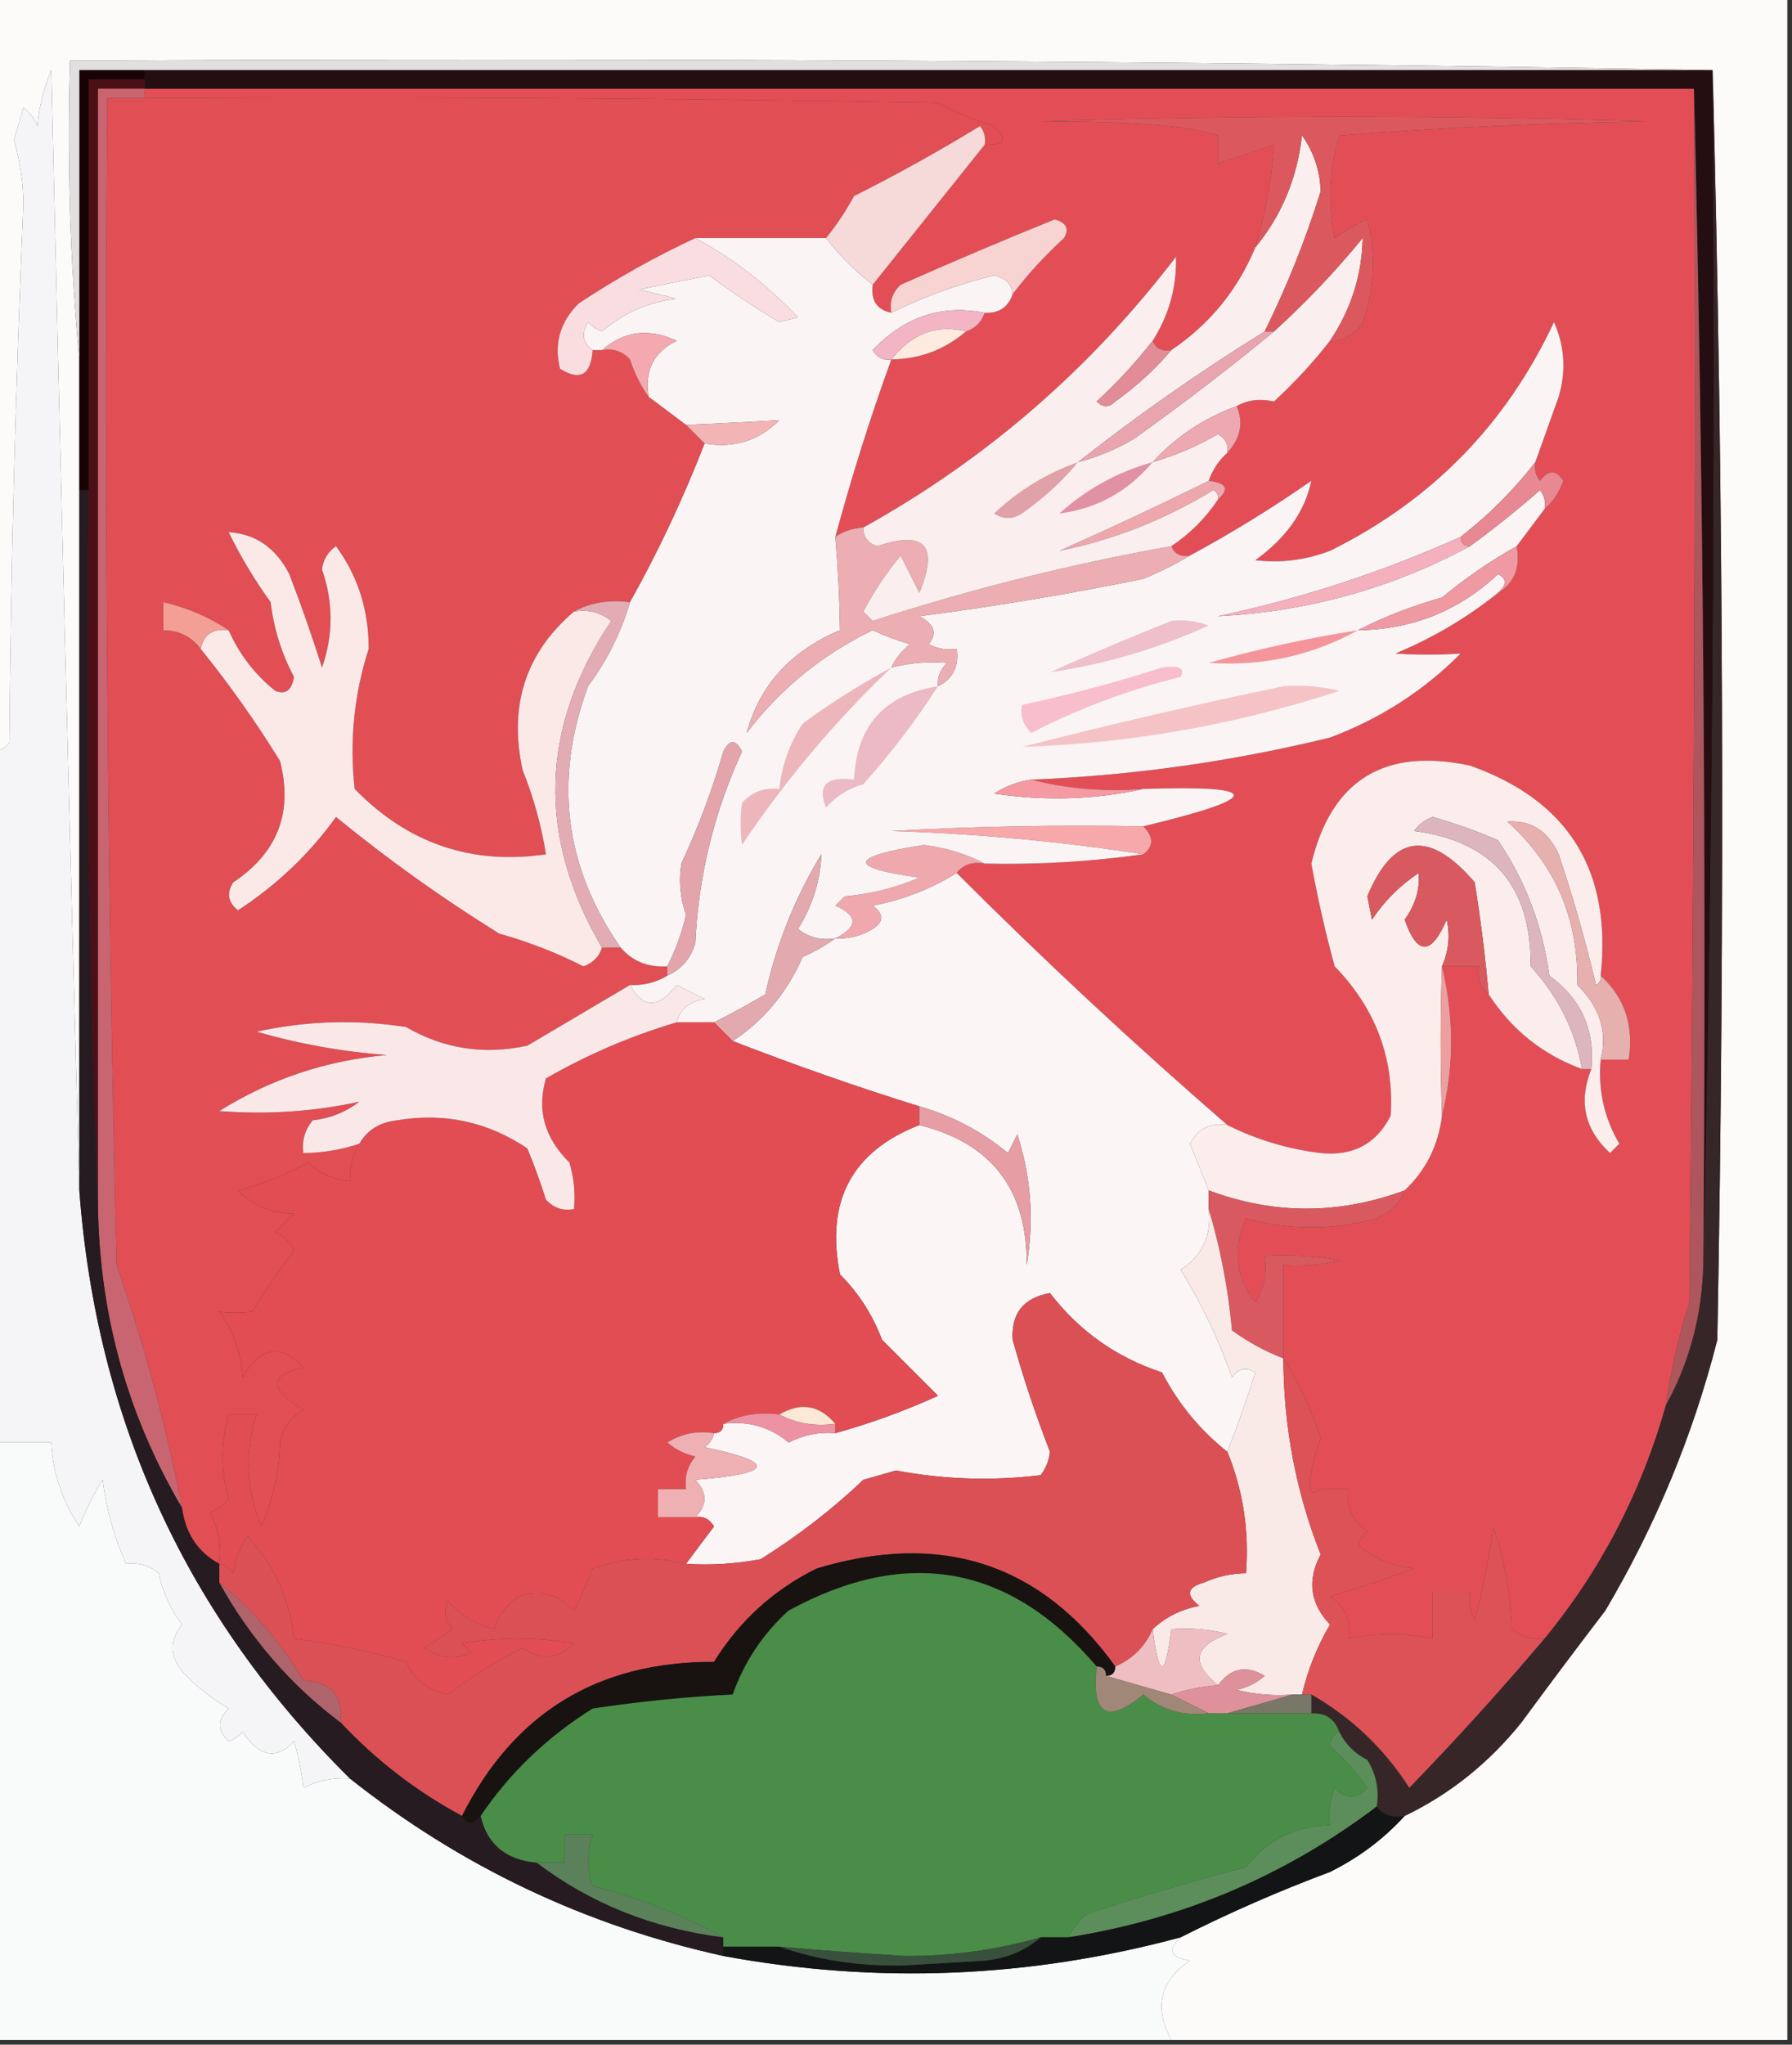 <?xml version="1.0" encoding="UTF-8"?>
<!DOCTYPE svg PUBLIC "-//W3C//DTD SVG 1.1//EN" "http://www.w3.org/Graphics/SVG/1.1/DTD/svg11.dtd">
<svg xmlns="http://www.w3.org/2000/svg" version="1.1" width="192px" height="219px" style="shape-rendering:geometricPrecision; text-rendering:geometricPrecision; image-rendering:optimizeQuality; fill-rule:evenodd; clip-rule:evenodd" xmlns:xlink="http://www.w3.org/1999/xlink">
<rect width="100%" height="100%" fill="#333333" stroke="none"/>
<g><path style="opacity:1" fill="#e14e54" d="M 15.5,10.5 C 43.835,10.333 72.169,10.5 100.5,11C 102.376,12.017 104.376,12.851 106.5,13.5C 107.981,14.944 107.648,15.611 105.5,15.5C 105.631,14.761 105.464,14.094 105,13.5C 100.609,16.187 96.109,18.687 91.5,21C 90.601,22.652 89.601,24.152 88.5,25.5C 83.833,25.5 79.167,25.5 74.5,25.5C 70.218,27.487 66.052,29.82 62,32.5C 60.003,34.485 59.336,36.819 60,39.5C 62.149,40.84 63.316,40.173 63.5,37.5C 63.833,37.5 64.167,37.5 64.5,37.5C 65.675,37.281 66.675,37.614 67.5,38.5C 67.994,40.026 68.661,41.359 69.5,42.5C 70.833,43.5 72.167,44.5 73.5,45.5C 74.167,46.167 74.833,46.833 75.5,47.5C 73.202,53.42 70.535,59.087 67.5,64.5C 65.265,64.205 63.265,64.539 61.5,65.5C 56.316,69.914 54.482,75.58 56,82.5C 57.153,85.356 57.986,88.356 58.5,91.5C 50.526,92.675 43.693,90.342 38,84.5C 37.429,79.401 37.929,74.401 39.5,69.5C 39.516,65.365 38.349,61.699 36,58.5C 35.13,59.108 34.63,59.941 34.5,61C 35.723,64.504 35.723,68.004 34.5,71.5C 33.43,68.124 32.264,64.79 31,61.5C 29.549,58.678 27.382,57.178 24.5,57C 25.783,59.627 27.283,62.127 29,64.5C 29.33,67.324 30.163,69.991 31.5,72.5C 31.267,73.932 30.6,74.432 29.5,74C 27.296,72.236 25.629,70.069 24.5,67.5C 22.396,66.088 20.063,65.088 17.5,64.5C 17.5,65.5 17.5,66.5 17.5,67.5C 19.199,67.527 20.533,68.194 21.5,69.5C 24.568,73.292 27.402,77.292 30,81.5C 31.417,87.002 29.75,91.335 25,94.5C 24.251,95.635 24.417,96.635 25.5,97.5C 29.671,94.778 33.171,91.444 36,87.5C 41.544,92.04 47.378,96.207 53.5,100C 56.618,100.873 59.618,102.039 62.5,103.5C 63.522,103.145 64.189,102.478 64.5,101.5C 65.167,101.5 65.833,101.5 66.5,101.5C 67.779,102.968 69.446,103.635 71.5,103.5C 71.5,103.833 71.5,104.167 71.5,104.5C 70.292,105.234 68.959,105.567 67.5,105.5C 63.861,107.655 60.194,109.822 56.5,112C 51.853,113.004 47.519,112.338 43.5,110C 38.136,109.171 32.802,109.337 27.5,110.5C 32.071,111.822 36.738,112.655 41.5,113C 35.006,113.559 29.006,115.559 23.5,119C 28.618,119.398 33.618,119.065 38.5,118C 37.051,119.117 35.384,119.784 33.5,120C 32.663,121.011 32.33,122.178 32.5,123.5C 34.565,123.483 36.565,123.15 38.5,122.5C 37.766,123.708 37.433,125.041 37.5,126.5C 35.8,126.374 34.3,125.707 33,124.5C 30.663,125.808 28.163,126.808 25.5,127.5C 27.059,129.131 29.059,129.964 31.5,130C 30.833,130.667 30.167,131.333 29.5,132C 30.428,132.388 31.095,133.055 31.5,134C 29.874,136.087 28.374,138.253 27,140.5C 25.736,140.64 24.57,140.64 23.5,140.5C 25.015,142.547 25.849,144.881 26,147.5C 27.959,144.211 30.125,143.877 32.5,146.5C 28.786,147.247 28.786,148.747 32.5,151C 31.151,151.772 30.318,152.939 30,154.5C 29.898,157.7 29.232,160.7 28,163.5C 26.362,159.571 26.195,155.571 27.5,151.5C 26.5,151.5 25.5,151.5 24.5,151.5C 23.643,154.549 23.643,157.549 24.5,160.5C 23.975,161.192 23.308,161.692 22.5,162C 23.406,163.699 23.739,165.533 23.5,167.5C 21.204,166.267 19.87,164.267 19.5,161.5C 17.809,152.73 15.476,144.064 12.5,135.5C 11.5,93.839 11.167,52.172 11.5,10.5C 12.833,10.5 14.167,10.5 15.5,10.5 Z"/></g>
<g><path style="opacity:1" fill="#e34e56" d="M 15.5,10.5 C 15.5,10.167 15.5,9.833 15.5,9.5C 70.833,9.5 126.167,9.5 181.5,9.5C 181.667,52.835 181.5,96.168 181,139.5C 179.85,143.112 179.017,146.778 178.5,150.5C 175.848,159.852 171.515,168.186 165.5,175.5C 164.178,175.67 163.011,175.337 162,174.5C 161.84,170.713 161.174,167.046 160,163.5C 159.548,166.877 158.882,170.211 158,173.5C 157.517,172.552 157.351,171.552 157.5,170.5C 156.167,170.5 154.833,170.5 153.5,170.5C 153.5,172.167 153.5,173.833 153.5,175.5C 150.654,174.905 147.654,174.905 144.5,175.5C 144.773,173.549 144.107,172.049 142.5,171C 145.884,169.979 148.884,168.979 151.5,168C 149.22,167.767 147.22,166.934 145.5,165.5C 145.709,164.914 146.043,164.414 146.5,164C 144.893,162.951 144.227,161.451 144.5,159.5C 143.5,159.5 142.5,159.5 141.5,159.5C 139.957,160.678 139.957,158.845 141.5,154C 140.457,150.868 139.124,148.035 137.5,145.5C 137.5,142.167 137.5,138.833 137.5,135.5C 139.527,135.662 141.527,135.495 143.5,135C 140.854,134.503 138.187,134.336 135.5,134.5C 135.785,136.288 135.452,137.955 134.5,139.5C 132.392,136.736 132.059,133.736 133.5,130.5C 138.147,131.779 142.814,131.779 147.5,130.5C 148.993,129.859 149.993,128.859 150.5,127.5C 152.778,125.348 154.112,122.681 154.5,119.5C 155.802,114.266 155.802,108.933 154.5,103.5C 155.833,103.5 157.167,103.5 158.5,103.5C 158.263,104.791 158.596,105.791 159.5,106.5C 161.963,110.3 165.296,112.967 169.5,114.5C 169.833,114.5 170.167,114.5 170.5,114.5C 169.103,117.972 169.769,120.972 172.5,123.5C 172.833,123.167 173.167,122.833 173.5,122.5C 171.87,119.724 171.203,116.724 171.5,113.5C 172.5,113.5 173.5,113.5 174.5,113.5C 175.075,109.845 174.075,106.845 171.5,104.5C 172.709,93.232 168.042,85.732 157.5,82C 148.319,80.041 142.652,83.541 140.5,92.5C 141.175,96.201 142.009,99.868 143,103.5C 147.395,108.028 149.395,113.361 149,119.5C 147.471,122.516 144.971,123.849 141.5,123.5C 137.984,123.073 134.651,122.073 131.5,120.5C 121.506,111.839 111.839,102.839 102.5,93.5C 103.209,92.596 104.209,92.263 105.5,92.5C 111.203,92.625 116.87,92.292 122.5,91.5C 123.625,90.652 123.625,89.652 122.5,88.5C 135.424,85.408 135.424,84.075 122.5,84.5C 118.298,84.817 114.298,84.483 110.5,83.5C 121.279,83.073 131.946,81.573 142.5,79C 147.846,76.997 152.513,73.997 156.5,70C 154.189,70.155 151.856,70.155 149.5,70C 153.524,68.326 157.191,66.159 160.5,63.5C 162.256,62.448 162.923,60.781 162.5,58.5C 163.5,57.167 164.5,55.833 165.5,54.5C 166.391,53.739 167.058,52.739 167.5,51.5C 166.726,50.289 165.893,50.289 165,51.5C 164.536,50.906 164.369,50.239 164.5,49.5C 165.32,47.188 166.153,44.854 167,42.5C 167.818,39.773 167.652,37.106 166.5,34.5C 161.369,45.465 153.369,53.631 142.5,59C 139.874,59.995 137.207,60.328 134.5,60C 137.817,57.61 139.817,54.777 140.5,51.5C 136.273,54.441 131.94,57.108 127.5,59.5C 126.508,59.672 125.842,59.338 125.5,58.5C 127.5,57.167 129.167,55.5 130.5,53.5C 131.757,52.377 131.424,51.711 129.5,51.5C 129.932,50.291 130.599,49.291 131.5,48.5C 132.928,46.926 133.261,45.259 132.5,43.5C 133.648,42.836 134.981,42.669 136.5,43C 138.734,40.937 140.734,38.771 142.5,36.5C 144.017,36.489 145.184,35.823 146,34.5C 147.285,30.828 147.452,27.161 146.5,23.5C 145.252,24.04 144.085,24.707 143,25.5C 142.24,21.774 142.407,18.108 143.5,14.5C 154.485,13.668 165.485,13.168 176.5,13C 154.833,12.333 133.167,12.333 111.5,13C 121.232,12.984 127.565,13.484 130.5,14.5C 130.5,15.5 130.5,16.5 130.5,17.5C 132.5,16.833 134.5,16.167 136.5,15.5C 136.249,19.249 135.583,22.916 134.5,26.5C 132.605,31.063 129.605,34.73 125.5,37.5C 124.508,37.672 123.842,37.338 123.5,36.5C 125.253,33.744 126.086,30.744 126,27.5C 116.783,39.56 105.616,49.226 92.5,56.5C 91.391,56.557 90.391,56.89 89.5,57.5C 91.257,51.005 93.257,44.672 95.5,38.5C 98.535,38.461 101.202,37.461 103.5,35.5C 104.5,35.167 105.167,34.5 105.5,33.5C 107.027,33.573 108.027,32.906 108.5,31.5C 110.099,29.396 111.932,27.396 114,25.5C 114.591,24.517 114.257,23.85 113,23.5C 107.493,25.727 101.993,28.061 96.5,30.5C 95.614,31.325 95.281,32.325 95.5,33.5C 93.952,33.179 93.285,32.179 93.5,30.5C 97.476,25.519 101.476,20.519 105.5,15.5C 107.648,15.611 107.981,14.944 106.5,13.5C 104.376,12.851 102.376,12.017 100.5,11C 72.169,10.5 43.835,10.333 15.5,10.5 Z"/></g>
<g><path style="opacity:1" fill="#250e11" d="M 15.5,7.5 C 71.5,7.5 127.5,7.5 183.5,7.5C 183.832,50.337 183.499,93.003 182.5,135.5C 182.832,93.33 182.499,51.33 181.5,9.5C 126.167,9.5 70.833,9.5 15.5,9.5C 15.5,9.167 15.5,8.833 15.5,8.5C 15.5,8.167 15.5,7.833 15.5,7.5 Z"/></g>
<g><path style="opacity:1" fill="#4b0f16" d="M 15.5,8.5 C 15.5,8.833 15.5,9.167 15.5,9.5C 13.833,9.5 12.167,9.5 10.5,9.5C 10.5,49.5 10.5,89.5 10.5,129.5C 9.502,104.005 9.169,78.339 9.5,52.5C 9.5,37.833 9.5,23.167 9.5,8.5C 11.5,8.5 13.5,8.5 15.5,8.5 Z"/></g>
<g><path style="opacity:1" fill="#c86570" d="M 15.5,9.5 C 15.5,9.833 15.5,10.167 15.5,10.5C 14.167,10.5 12.833,10.5 11.5,10.5C 11.167,52.172 11.5,93.839 12.5,135.5C 15.476,144.064 17.809,152.73 19.5,161.5C 13.716,151.709 10.716,141.042 10.5,129.5C 10.5,89.5 10.5,49.5 10.5,9.5C 12.167,9.5 13.833,9.5 15.5,9.5 Z"/></g>
<g><path style="opacity:1" fill="#ad565c" d="M 181.5,9.5 C 182.499,51.33 182.832,93.33 182.5,135.5C 182.353,140.922 181.02,145.922 178.5,150.5C 179.017,146.778 179.85,143.112 181,139.5C 181.5,96.168 181.667,52.835 181.5,9.5 Z"/></g>
<g><path style="opacity:1" fill="#faedec" d="M 171.5,104.5 C 171.565,104.938 171.399,105.272 171,105.5C 169.879,100.781 168.546,96.114 167,91.5C 165.866,89 164.032,87.833 161.5,88C 166.648,92.604 169.148,98.437 169,105.5C 171.418,107.874 172.252,110.541 171.5,113.5C 171.203,116.724 171.87,119.724 173.5,122.5C 173.167,122.833 172.833,123.167 172.5,123.5C 169.769,120.972 169.103,117.972 170.5,114.5C 170.906,110.312 169.406,106.979 166,104.5C 165.28,99.194 163.447,94.361 160.5,90C 158.222,89.014 155.889,88.18 153.5,87.5C 152.692,87.808 152.025,88.308 151.5,89C 159.918,90.089 164.085,94.922 164,103.5C 166.929,106.69 168.762,110.357 169.5,114.5C 165.296,112.967 161.963,110.3 159.5,106.5C 159.142,102.491 158.642,98.491 158,94.5C 153.119,88.816 149.285,89.316 146.5,96C 146.667,96.833 146.833,97.667 147,98.5C 148.333,96.5 150,94.833 152,93.5C 152.14,95.255 151.64,96.922 150.5,98.5C 151.843,102.361 153.343,102.361 155,98.5C 155.384,100.197 155.218,101.863 154.5,103.5C 154.312,108.61 154.312,113.943 154.5,119.5C 154.112,122.681 152.778,125.348 150.5,127.5C 143.459,130.105 136.459,130.105 129.5,127.5C 128.841,125.862 128.174,124.195 127.5,122.5C 128.32,120.889 129.654,120.222 131.5,120.5C 134.651,122.073 137.984,123.073 141.5,123.5C 144.971,123.849 147.471,122.516 149,119.5C 149.395,113.361 147.395,108.028 143,103.5C 142.009,99.868 141.175,96.201 140.5,92.5C 142.652,83.541 148.319,80.041 157.5,82C 168.042,85.732 172.709,93.232 171.5,104.5 Z"/></g>
<g><path style="opacity:1" fill="#fbf5f6" d="M 102.5,93.5 C 111.839,102.839 121.506,111.839 131.5,120.5C 129.654,120.222 128.32,120.889 127.5,122.5C 128.174,124.195 128.841,125.862 129.5,127.5C 129.5,128.167 129.5,128.833 129.5,129.5C 129.838,132.325 128.838,134.492 126.5,136C 128.698,139.565 130.531,143.399 132,147.5C 132.718,146.549 133.551,146.383 134.5,147C 133.563,149.949 132.563,152.783 131.5,155.5C 128.588,153.198 126.255,150.364 124.5,147C 119.618,145.394 115.618,142.561 112.5,138.5C 109.661,139.002 108.328,140.669 108.5,143.5C 109.63,147.557 110.963,151.557 112.5,155.5C 112.392,156.442 112.059,157.275 111.5,158C 106.313,158.637 101.146,158.471 96,157.5C 94.833,157.833 93.667,158.167 92.5,158.5C 89.143,161.685 85.476,164.518 81.5,167C 78.854,167.497 76.187,167.664 73.5,167.5C 74.476,166.185 75.476,164.852 76.5,163.5C 76.043,162.702 75.376,162.369 74.5,162.5C 75.807,161.198 75.807,159.865 74.5,158.5C 82.948,157.817 83.282,156.65 75.5,155C 76.056,154.617 76.389,154.117 76.5,153.5C 77.167,153.5 77.5,153.167 77.5,152.5C 80.157,152.162 82.49,152.829 84.5,154.5C 86.071,153.691 87.738,153.357 89.5,153.5C 93.259,152.456 96.925,151.122 100.5,149.5C 98.5,147.5 96.5,145.5 94.5,143.5C 93.502,140.836 92.002,138.503 90,136.5C 88.428,128.656 91.261,123.323 98.5,120.5C 106.244,122.42 110.078,127.42 110,135.5C 110.81,130.743 110.476,126.076 109,121.5C 108.667,122.167 108.333,122.833 108,123.5C 105.131,121.15 101.965,119.484 98.5,118.5C 91.832,116.421 85.165,114.088 78.5,111.5C 81.797,109.352 84.297,106.352 86,102.5C 87.302,101.915 88.469,101.249 89.5,100.5C 90.93,100.579 92.264,100.246 93.5,99.5C 94.711,98.726 94.711,97.893 93.5,97C 96.739,96.378 99.739,95.212 102.5,93.5 Z"/></g>
<g><path style="opacity:1" fill="#fcfbfa" d="M -0.5,-0.5 C 63.5,-0.5 127.5,-0.5 191.5,-0.5C 191.5,72.5 191.5,145.5 191.5,218.5C 169.5,218.5 147.5,218.5 125.5,218.5C 123.611,215.01 124.278,212.177 127.5,210C 125.381,209.658 125.047,208.825 126.5,207.5C 131.717,204.865 137.05,202.532 142.5,200.5C 145.583,198.969 148.25,196.969 150.5,194.5C 155.346,192.168 159.513,188.835 163,184.5C 165.933,180.51 168.933,176.51 172,172.5C 177.401,163.37 181.401,153.704 184,143.5C 184.831,97.998 184.665,52.665 183.5,7.5C 125.002,6.501 66.336,6.168 7.5,6.5C 7.172,17.346 7.506,28.013 8.5,38.5C 8.5,43.167 8.5,47.833 8.5,52.5C 8.5,77.5 8.5,102.5 8.5,127.5C 7.418,87.698 6.418,47.698 5.5,7.5C 4.692,9.423 4.192,11.423 4,13.5C 3.692,12.692 3.192,12.025 2.5,11.5C 2.167,12.667 1.833,13.833 1.5,15C 2.191,17.505 2.524,19.838 2.5,22C 1.673,41.093 1.173,60.26 1,79.5C 0.617,80.056 0.117,80.389 -0.5,80.5C -0.5,53.5 -0.5,26.5 -0.5,-0.5 Z"/></g>
<g><path style="opacity:1" fill="#d95960" d="M 159.5,106.5 C 158.596,105.791 158.263,104.791 158.5,103.5C 157.167,103.5 155.833,103.5 154.5,103.5C 155.218,101.863 155.384,100.197 155,98.5C 153.343,102.361 151.843,102.361 150.5,98.5C 151.64,96.922 152.14,95.255 152,93.5C 150,94.833 148.333,96.5 147,98.5C 146.833,97.667 146.667,96.833 146.5,96C 149.285,89.316 153.119,88.816 158,94.5C 158.642,98.491 159.142,102.491 159.5,106.5 Z"/></g>
<g><path style="opacity:1" fill="#efa8ae" d="M 105.5,92.5 C 104.209,92.263 103.209,92.596 102.5,93.5C 99.739,95.212 96.739,96.378 93.5,97C 94.711,97.893 94.711,98.726 93.5,99.5C 92.264,100.246 90.93,100.579 89.5,100.5C 91.931,99.259 91.931,98.092 89.5,97C 89.833,96.667 90.167,96.333 90.5,96C 93.289,95.759 95.956,95.092 98.5,94C 90.721,92.924 90.887,91.757 99,90.5C 101.4,90.802 103.566,91.468 105.5,92.5 Z"/></g>
<g><path style="opacity:1" fill="#dcb5bd" d="M 170.5,114.5 C 170.167,114.5 169.833,114.5 169.5,114.5C 168.762,110.357 166.929,106.69 164,103.5C 164.085,94.922 159.918,90.089 151.5,89C 152.025,88.308 152.692,87.808 153.5,87.5C 155.889,88.18 158.222,89.014 160.5,90C 163.447,94.361 165.28,99.194 166,104.5C 169.406,106.979 170.906,110.312 170.5,114.5 Z"/></g>
<g><path style="opacity:1" fill="#f7a8ab" d="M 122.5,88.5 C 123.625,89.652 123.625,90.652 122.5,91.5C 113.7,90.133 104.7,89.3 95.5,89C 104.494,88.5 113.494,88.334 122.5,88.5 Z"/></g>
<g><path style="opacity:1" fill="#faf5f4" d="M 74.5,25.5 C 79.167,25.5 83.833,25.5 88.5,25.5C 89.973,27.395 91.64,29.061 93.5,30.5C 93.285,32.179 93.952,33.179 95.5,33.5C 98.991,31.78 102.657,30.447 106.5,29.5C 107.713,29.747 108.38,30.414 108.5,31.5C 108.027,32.906 107.027,33.573 105.5,33.5C 100.902,32.588 96.902,33.921 93.5,37.5C 93.957,38.297 94.624,38.631 95.5,38.5C 93.257,44.672 91.257,51.005 89.5,57.5C 89.788,60.866 89.954,64.2 90,67.5C 84.722,69.719 81.389,73.386 80,78.5C 83.595,73.778 88.095,70.111 93.5,67.5C 94.795,68.098 96.128,68.598 97.5,69C 96.62,69.708 95.953,70.542 95.5,71.5C 97.512,70.986 99.512,70.82 101.5,71C 100.748,71.671 100.414,72.504 100.5,73.5C 102.104,72.713 102.771,71.38 102.5,69.5C 101.448,69.65 100.448,69.483 99.5,69C 100.458,67.853 100.125,66.853 98.5,66C 106.547,64.958 114.547,63.624 122.5,62C 124.315,61.243 125.981,60.41 127.5,59.5C 131.94,57.108 136.273,54.441 140.5,51.5C 139.817,54.777 137.817,57.61 134.5,60C 137.207,60.328 139.874,59.995 142.5,59C 153.369,53.631 161.369,45.465 166.5,34.5C 167.652,37.106 167.818,39.773 167,42.5C 166.153,44.854 165.32,47.188 164.5,49.5C 162.194,52.473 159.527,55.139 156.5,57.5C 148.178,61.25 139.511,64.084 130.5,66C 140.12,65.513 149.12,63.013 157.5,58.5C 160.061,56.629 162.561,54.629 165,52.5C 165.464,53.094 165.631,53.761 165.5,54.5C 164.5,55.833 163.5,57.167 162.5,58.5C 159.688,60.077 157.022,61.91 154.5,64C 151.282,64.9 148.282,66.067 145.5,67.5C 151.292,67.436 156.292,65.436 160.5,61.5C 161.463,61.97 161.463,62.636 160.5,63.5C 157.191,66.159 153.524,68.326 149.5,70C 151.856,70.155 154.189,70.155 156.5,70C 152.513,73.997 147.846,76.997 142.5,79C 131.946,81.573 121.279,83.073 110.5,83.5C 109.078,83.709 107.745,84.209 106.5,85C 112.016,85.817 117.35,85.651 122.5,84.5C 135.424,84.075 135.424,85.408 122.5,88.5C 113.494,88.334 104.494,88.5 95.5,89C 104.7,89.3 113.7,90.133 122.5,91.5C 116.87,92.292 111.203,92.625 105.5,92.5C 103.566,91.468 101.4,90.802 99,90.5C 90.887,91.757 90.721,92.924 98.5,94C 95.956,95.092 93.289,95.759 90.5,96C 90.167,96.333 89.833,96.667 89.5,97C 91.931,98.092 91.931,99.259 89.5,100.5C 88.022,100.762 86.689,100.429 85.5,99.5C 87.07,96.963 87.903,94.296 88,91.5C 85.173,96.156 83.173,101.156 82,106.5C 80.124,107.609 78.29,108.609 76.5,109.5C 75.167,109.5 73.833,109.5 72.5,109.5C 72.881,108.069 73.881,107.236 75.5,107C 74.5,106.5 73.5,106 72.5,105.5C 70.546,108.047 68.879,108.047 67.5,105.5C 68.959,105.567 70.292,105.234 71.5,104.5C 73.022,103.809 74.022,102.642 74.5,101C 74.833,93.836 76.499,87.003 79.5,80.5C 78.833,79.167 78.167,79.167 77.5,80.5C 76.299,84.655 74.799,88.655 73,92.5C 72.708,94.326 72.875,96.159 73.5,98C 73.046,99.939 72.379,101.772 71.5,103.5C 69.446,103.635 67.779,102.968 66.5,101.5C 60.471,92.834 59.304,83.501 63,73.5C 65.038,70.757 66.538,67.757 67.5,64.5C 70.535,59.087 73.202,53.42 75.5,47.5C 78.665,48.036 81.331,47.203 83.5,45C 80.223,45.201 76.889,45.368 73.5,45.5C 72.167,44.5 70.833,43.5 69.5,42.5C 69.022,39.722 70.022,37.722 72.5,36.5C 69.524,35.11 66.857,35.443 64.5,37.5C 64.167,37.5 63.833,37.5 63.5,37.5C 62.426,36.749 62.26,35.749 63,34.5C 63.414,34.957 63.914,35.291 64.5,35.5C 66.795,33.52 69.462,32.353 72.5,32C 71.167,31.667 69.833,31.333 68.5,31C 71,30.5 73.5,30 76,29.5C 78.362,31.272 80.862,32.939 83.5,34.5C 84.167,34.333 84.833,34.167 85.5,34C 82.193,30.505 78.526,27.671 74.5,25.5 Z"/></g>
<g><path style="opacity:1" fill="#e3a5ab" d="M 71.5,104.5 C 71.5,104.167 71.5,103.833 71.5,103.5C 72.379,101.772 73.046,99.939 73.5,98C 72.875,96.159 72.708,94.326 73,92.5C 74.799,88.655 76.299,84.655 77.5,80.5C 78.167,79.167 78.833,79.167 79.5,80.5C 76.499,87.003 74.833,93.836 74.5,101C 74.022,102.642 73.022,103.809 71.5,104.5 Z"/></g>
<g><path style="opacity:1" fill="#f599a2" d="M 110.5,83.5 C 114.298,84.483 118.298,84.817 122.5,84.5C 117.35,85.651 112.016,85.817 106.5,85C 107.745,84.209 109.078,83.709 110.5,83.5 Z"/></g>
<g><path style="opacity:1" fill="#fbe9e8" d="M 61.5,65.5 C 62.978,65.238 64.311,65.571 65.5,66.5C 57.855,77.909 57.522,89.576 64.5,101.5C 64.189,102.478 63.522,103.145 62.5,103.5C 59.618,102.039 56.618,100.873 53.5,100C 47.378,96.207 41.544,92.04 36,87.5C 33.171,91.444 29.671,94.778 25.5,97.5C 24.417,96.635 24.251,95.635 25,94.5C 29.75,91.335 31.417,87.002 30,81.5C 27.402,77.292 24.568,73.292 21.5,69.5C 21.821,67.952 22.821,67.285 24.5,67.5C 25.629,70.069 27.296,72.236 29.5,74C 30.6,74.432 31.267,73.932 31.5,72.5C 30.163,69.991 29.33,67.324 29,64.5C 27.283,62.127 25.783,59.627 24.5,57C 27.382,57.178 29.549,58.678 31,61.5C 32.264,64.79 33.43,68.124 34.5,71.5C 35.723,68.004 35.723,64.504 34.5,61C 34.63,59.941 35.13,59.108 36,58.5C 38.349,61.699 39.516,65.365 39.5,69.5C 37.929,74.401 37.429,79.401 38,84.5C 43.693,90.342 50.526,92.675 58.5,91.5C 57.986,88.356 57.153,85.356 56,82.5C 54.482,75.58 56.316,69.914 61.5,65.5 Z"/></g>
<g><path style="opacity:1" fill="#e3acb5" d="M 61.5,65.5 C 63.265,64.539 65.265,64.205 67.5,64.5C 66.538,67.757 65.038,70.757 63,73.5C 59.304,83.501 60.471,92.834 66.5,101.5C 65.833,101.5 65.167,101.5 64.5,101.5C 57.522,89.576 57.855,77.909 65.5,66.5C 64.311,65.571 62.978,65.238 61.5,65.5 Z"/></g>
<g><path style="opacity:1" fill="#edb6bd" d="M 95.5,71.5 C 89.473,77.249 84.139,83.582 79.5,90.5C 79.306,88.93 79.306,87.43 79.5,86C 80.563,84.812 81.897,84.312 83.5,84.5C 83.754,81.986 84.587,79.652 86,77.5C 89.068,75.249 92.235,73.249 95.5,71.5 Z"/></g>
<g><path style="opacity:1" fill="#f5c3c6" d="M 137.5,73.5 C 139.527,73.338 141.527,73.504 143.5,74C 132.416,77.634 121.083,79.634 109.5,80C 118.903,77.596 128.236,75.429 137.5,73.5 Z"/></g>
<g><path style="opacity:1" fill="#ecbac4" d="M 100.5,73.5 C 98.121,77.198 95.454,80.698 92.5,84C 90.924,84.44 89.59,85.273 88.5,86.5C 87.538,84.117 88.538,83.117 91.5,83.5C 91.764,77.721 94.764,74.388 100.5,73.5 Z"/></g>
<g><path style="opacity:1" fill="#f8becc" d="M 124.5,71.5 C 126.347,71.234 127.014,71.567 126.5,72.5C 120.883,73.898 115.549,75.898 110.5,78.5C 109.614,77.675 109.281,76.675 109.5,75.5C 114.676,74.387 119.676,73.053 124.5,71.5 Z"/></g>
<g><path style="opacity:1" fill="#f4959c" d="M 145.5,67.5 C 140.592,70.225 135.258,71.391 129.5,71C 134.788,69.511 140.121,68.344 145.5,67.5 Z"/></g>
<g><path style="opacity:1" fill="#efbfca" d="M 125.5,66.5 C 126.873,66.343 128.207,66.51 129.5,67C 124.004,69.501 118.337,71.168 112.5,72C 116.859,70.053 121.192,68.219 125.5,66.5 Z"/></g>
<g><path style="opacity:1" fill="#ecaeb2" d="M 92.5,56.5 C 92.47,57.497 92.97,58.164 94,58.5C 99.093,56.762 100.593,58.429 98.5,63.5C 97.833,62.167 97.167,60.833 96.5,59.5C 94.99,61.322 93.657,63.322 92.5,65.5C 92.833,65.833 93.167,66.167 93.5,66.5C 104.147,63.064 114.814,60.398 125.5,58.5C 125.842,59.338 126.508,59.672 127.5,59.5C 125.981,60.41 124.315,61.243 122.5,62C 114.547,63.624 106.547,64.958 98.5,66C 100.125,66.853 100.458,67.853 99.5,69C 100.448,69.483 101.448,69.65 102.5,69.5C 102.771,71.38 102.104,72.713 100.5,73.5C 100.414,72.504 100.748,71.671 101.5,71C 99.512,70.82 97.512,70.986 95.5,71.5C 95.953,70.542 96.62,69.708 97.5,69C 96.128,68.598 94.795,68.098 93.5,67.5C 88.095,70.111 83.595,73.778 80,78.5C 81.389,73.386 84.722,69.719 90,67.5C 89.954,64.2 89.788,60.866 89.5,57.5C 90.391,56.89 91.391,56.557 92.5,56.5 Z"/></g>
<g><path style="opacity:1" fill="#f49f96" d="M 24.5,67.5 C 22.821,67.285 21.821,67.952 21.5,69.5C 20.533,68.194 19.199,67.527 17.5,67.5C 17.5,66.5 17.5,65.5 17.5,64.5C 20.063,65.088 22.396,66.088 24.5,67.5 Z"/></g>
<g><path style="opacity:1" fill="#ef99a3" d="M 162.5,58.5 C 162.923,60.781 162.256,62.448 160.5,63.5C 161.463,62.636 161.463,61.97 160.5,61.5C 156.292,65.436 151.292,67.436 145.5,67.5C 148.282,66.067 151.282,64.9 154.5,64C 157.022,61.91 159.688,60.077 162.5,58.5 Z"/></g>
<g><path style="opacity:1" fill="#f4b1bd" d="M 156.5,57.5 C 156.5,58.167 156.833,58.5 157.5,58.5C 149.12,63.013 140.12,65.513 130.5,66C 139.511,64.084 148.178,61.25 156.5,57.5 Z"/></g>
<g><path style="opacity:1" fill="#eda7ad" d="M 129.5,51.5 C 131.424,51.711 131.757,52.377 130.5,53.5C 130.565,53.062 130.399,52.728 130,52.5C 124.788,55.676 119.288,57.843 113.5,59C 118.935,56.584 124.269,54.084 129.5,51.5 Z"/></g>
<g><path style="opacity:1" fill="#faefee" d="M 135.5,35.5 C 128.534,39.81 121.867,44.477 115.5,49.5C 117.593,48.955 119.593,48.122 121.5,47C 126.685,43.303 131.685,39.47 136.5,35.5C 139.882,32.432 143.048,29.099 146,25.5C 145.919,29.485 144.752,33.151 142.5,36.5C 140.734,38.771 138.734,40.937 136.5,43C 134.981,42.669 133.648,42.836 132.5,43.5C 128.99,44.775 125.99,46.775 123.5,49.5C 125.928,48.788 128.261,47.788 130.5,46.5C 131.298,46.957 131.631,47.624 131.5,48.5C 130.599,49.291 129.932,50.291 129.5,51.5C 124.269,54.084 118.935,56.584 113.5,59C 119.288,57.843 124.788,55.676 130,52.5C 130.399,52.728 130.565,53.062 130.5,53.5C 129.167,55.5 127.5,57.167 125.5,58.5C 114.814,60.398 104.147,63.064 93.5,66.5C 93.167,66.167 92.833,65.833 92.5,65.5C 93.657,63.322 94.99,61.322 96.5,59.5C 97.167,60.833 97.833,62.167 98.5,63.5C 100.593,58.429 99.093,56.762 94,58.5C 92.97,58.164 92.47,57.497 92.5,56.5C 105.616,49.226 116.783,39.56 126,27.5C 126.086,30.744 125.253,33.744 123.5,36.5C 121.734,38.771 119.734,40.937 117.5,43C 118.167,43.667 118.833,43.667 119.5,43C 121.763,41.383 123.763,39.55 125.5,37.5C 129.605,34.73 132.605,31.063 134.5,26.5C 137.309,23.1 138.975,19.1 139.5,14.5C 140.764,16.291 141.431,18.291 141.5,20.5C 139.89,25.665 137.89,30.665 135.5,35.5 Z"/></g>
<g><path style="opacity:1" fill="#e191a4" d="M 123.5,49.5 C 120.85,52.657 117.517,54.49 113.5,55C 116.406,52.38 119.739,50.547 123.5,49.5 Z"/></g>
<g><path style="opacity:1" fill="#e0a1a8" d="M 115.5,49.5 C 113.837,51.533 111.837,53.366 109.5,55C 108.5,55.667 107.5,55.667 106.5,55C 109.139,52.517 112.139,50.684 115.5,49.5 Z"/></g>
<g><path style="opacity:1" fill="#e78892" d="M 164.5,49.5 C 164.369,50.239 164.536,50.906 165,51.5C 165.893,50.289 166.726,50.289 167.5,51.5C 167.058,52.739 166.391,53.739 165.5,54.5C 165.631,53.761 165.464,53.094 165,52.5C 162.561,54.629 160.061,56.629 157.5,58.5C 156.833,58.5 156.5,58.167 156.5,57.5C 159.527,55.139 162.194,52.473 164.5,49.5 Z"/></g>
<g><path style="opacity:1" fill="#eda8b1" d="M 132.5,43.5 C 133.261,45.259 132.928,46.926 131.5,48.5C 131.631,47.624 131.298,46.957 130.5,46.5C 128.261,47.788 125.928,48.788 123.5,49.5C 125.99,46.775 128.99,44.775 132.5,43.5 Z"/></g>
<g><path style="opacity:1" fill="#e8a5af" d="M 135.5,35.5 C 135.833,35.5 136.167,35.5 136.5,35.5C 131.685,39.47 126.685,43.303 121.5,47C 119.593,48.122 117.593,48.955 115.5,49.5C 121.867,44.477 128.534,39.81 135.5,35.5 Z"/></g>
<g><path style="opacity:1" fill="#f3b4b6" d="M 75.5,47.5 C 74.833,46.833 74.167,46.167 73.5,45.5C 76.889,45.368 80.223,45.201 83.5,45C 81.331,47.203 78.665,48.036 75.5,47.5 Z"/></g>
<g><path style="opacity:1" fill="#e18c97" d="M 123.5,36.5 C 123.842,37.338 124.508,37.672 125.5,37.5C 123.763,39.55 121.763,41.383 119.5,43C 118.833,43.667 118.167,43.667 117.5,43C 119.734,40.937 121.734,38.771 123.5,36.5 Z"/></g>
<g><path style="opacity:1" fill="#feeadf" d="M 103.5,35.5 C 101.202,37.461 98.535,38.461 95.5,38.5C 97.715,35.704 100.381,34.704 103.5,35.5 Z"/></g>
<g><path style="opacity:1" fill="#f3b4c4" d="M 105.5,33.5 C 105.167,34.5 104.5,35.167 103.5,35.5C 100.381,34.704 97.715,35.704 95.5,38.5C 94.624,38.631 93.957,38.297 93.5,37.5C 96.902,33.921 100.902,32.588 105.5,33.5 Z"/></g>
<g><path style="opacity:1" fill="#f3a9af" d="M 69.5,42.5 C 68.661,41.359 67.994,40.026 67.5,38.5C 66.675,37.614 65.675,37.281 64.5,37.5C 66.857,35.443 69.524,35.11 72.5,36.5C 70.022,37.722 69.022,39.722 69.5,42.5 Z"/></g>
<g><path style="opacity:1" fill="#f9dde0" d="M 74.5,25.5 C 78.526,27.671 82.193,30.505 85.5,34C 84.833,34.167 84.167,34.333 83.5,34.5C 80.862,32.939 78.362,31.272 76,29.5C 73.5,30 71,30.5 68.5,31C 69.833,31.333 71.167,31.667 72.5,32C 69.462,32.353 66.795,33.52 64.5,35.5C 63.914,35.291 63.414,34.957 63,34.5C 62.26,35.749 62.426,36.749 63.5,37.5C 63.316,40.173 62.149,40.84 60,39.5C 59.336,36.819 60.003,34.485 62,32.5C 66.052,29.82 70.218,27.487 74.5,25.5 Z"/></g>
<g><path style="opacity:1" fill="#180304" d="M 15.5,7.5 C 15.5,7.833 15.5,8.167 15.5,8.5C 13.5,8.5 11.5,8.5 9.5,8.5C 9.5,23.167 9.5,37.833 9.5,52.5C 9.167,52.5 8.833,52.5 8.5,52.5C 8.5,47.833 8.5,43.167 8.5,38.5C 8.5,28.167 8.5,17.833 8.5,7.5C 10.833,7.5 13.167,7.5 15.5,7.5 Z"/></g>
<g><path style="opacity:1" fill="#f7d4d1" d="M 108.5,31.5 C 108.38,30.414 107.713,29.747 106.5,29.5C 102.657,30.447 98.991,31.78 95.5,33.5C 95.281,32.325 95.614,31.325 96.5,30.5C 101.993,28.061 107.493,25.727 113,23.5C 114.257,23.85 114.591,24.517 114,25.5C 111.932,27.396 110.099,29.396 108.5,31.5 Z"/></g>
<g><path style="opacity:1" fill="#f6dada" d="M 105.5,15.5 C 101.476,20.519 97.476,25.519 93.5,30.5C 91.64,29.061 89.973,27.395 88.5,25.5C 89.601,24.152 90.601,22.652 91.5,21C 96.109,18.687 100.609,16.187 105,13.5C 105.464,14.094 105.631,14.761 105.5,15.5 Z"/></g>
<g><path style="opacity:1" fill="#db595e" d="M 142.5,36.5 C 144.752,33.151 145.919,29.485 146,25.5C 143.048,29.099 139.882,32.432 136.5,35.5C 136.167,35.5 135.833,35.5 135.5,35.5C 137.89,30.665 139.89,25.665 141.5,20.5C 141.431,18.291 140.764,16.291 139.5,14.5C 138.975,19.1 137.309,23.1 134.5,26.5C 135.583,22.916 136.249,19.249 136.5,15.5C 134.5,16.167 132.5,16.833 130.5,17.5C 130.5,16.5 130.5,15.5 130.5,14.5C 127.565,13.484 121.232,12.984 111.5,13C 133.167,12.333 154.833,12.333 176.5,13C 165.485,13.168 154.485,13.668 143.5,14.5C 142.407,18.108 142.24,21.774 143,25.5C 144.085,24.707 145.252,24.04 146.5,23.5C 147.452,27.161 147.285,30.828 146,34.5C 145.184,35.823 144.017,36.489 142.5,36.5 Z"/></g>
<g><path style="opacity:1" fill="#e1dfdf" d="M 183.5,7.5 C 127.5,7.5 71.5,7.5 15.5,7.5C 13.167,7.5 10.833,7.5 8.5,7.5C 8.5,17.833 8.5,28.167 8.5,38.5C 7.506,28.013 7.172,17.346 7.5,6.5C 66.336,6.168 125.002,6.501 183.5,7.5 Z"/></g>
<g><path style="opacity:1" fill="#e6b0af" d="M 171.5,104.5 C 174.075,106.845 175.075,109.845 174.5,113.5C 173.5,113.5 172.5,113.5 171.5,113.5C 172.252,110.541 171.418,107.874 169,105.5C 169.148,98.437 166.648,92.604 161.5,88C 164.032,87.833 165.866,89 167,91.5C 168.546,96.114 169.879,100.781 171,105.5C 171.399,105.272 171.565,104.938 171.5,104.5 Z"/></g>
<g><path style="opacity:1" fill="#e2a9ae" d="M 89.5,100.5 C 88.469,101.249 87.302,101.915 86,102.5C 84.297,106.352 81.797,109.352 78.5,111.5C 77.833,110.833 77.167,110.167 76.5,109.5C 78.29,108.609 80.124,107.609 82,106.5C 83.173,101.156 85.173,96.156 88,91.5C 87.903,94.296 87.07,96.963 85.5,99.5C 86.689,100.429 88.022,100.762 89.5,100.5 Z"/></g>
<g><path style="opacity:1" fill="#ec9f9e" d="M 154.5,103.5 C 155.802,108.933 155.802,114.266 154.5,119.5C 154.312,113.943 154.312,108.61 154.5,103.5 Z"/></g>
<g><path style="opacity:1" fill="#e14d53" d="M 72.5,109.5 C 73.833,109.5 75.167,109.5 76.5,109.5C 77.167,110.167 77.833,110.833 78.5,111.5C 85.165,114.088 91.832,116.421 98.5,118.5C 98.5,119.167 98.5,119.833 98.5,120.5C 91.261,123.323 88.428,128.656 90,136.5C 92.002,138.503 93.502,140.836 94.5,143.5C 96.5,145.5 98.5,147.5 100.5,149.5C 96.925,151.122 93.259,152.456 89.5,153.5C 89.5,153.167 89.5,152.833 89.5,152.5C 87.792,150.488 85.792,150.154 83.5,151.5C 81.265,151.205 79.265,151.539 77.5,152.5C 77.5,153.167 77.167,153.5 76.5,153.5C 74.712,153.215 73.045,153.548 71.5,154.5C 72.376,155.251 73.376,155.751 74.5,156C 73.663,157.011 73.33,158.178 73.5,159.5C 72.5,159.5 71.5,159.5 70.5,159.5C 70.5,160.5 70.5,161.5 70.5,162.5C 71.833,162.5 73.167,162.5 74.5,162.5C 75.376,162.369 76.043,162.702 76.5,163.5C 75.476,164.852 74.476,166.185 73.5,167.5C 70.2,166.632 66.867,166.799 63.5,168C 62.91,169.509 62.244,171.009 61.5,172.5C 59.807,170.721 57.807,170.221 55.5,171C 53.98,172.23 53.147,173.397 53,174.5C 51.018,174.01 49.351,173.01 48,171.5C 47.508,172.549 47.674,173.549 48.5,174.5C 47.5,175.167 46.5,175.833 45.5,176.5C 47.075,177.631 48.741,177.798 50.5,177C 50.167,176.667 49.833,176.333 49.5,176C 53.5,175.333 57.5,175.333 61.5,176C 59.798,177.718 57.965,177.885 56,176.5C 53.172,177.914 50.505,179.58 48,181.5C 45.914,181.081 44.414,179.914 43.5,178C 39.547,176.852 35.547,176.018 31.5,175.5C 31.066,171.333 29.399,167.667 26.5,164.5C 25.719,165.729 25.219,167.062 25,168.5C 24.617,167.944 24.117,167.611 23.5,167.5C 23.739,165.533 23.406,163.699 22.5,162C 23.308,161.692 23.975,161.192 24.5,160.5C 23.643,157.549 23.643,154.549 24.5,151.5C 25.5,151.5 26.5,151.5 27.5,151.5C 26.195,155.571 26.362,159.571 28,163.5C 29.232,160.7 29.898,157.7 30,154.5C 30.318,152.939 31.151,151.772 32.5,151C 28.786,148.747 28.786,147.247 32.5,146.5C 30.125,143.877 27.959,144.211 26,147.5C 25.849,144.881 25.015,142.547 23.5,140.5C 24.57,140.64 25.736,140.64 27,140.5C 28.374,138.253 29.874,136.087 31.5,134C 31.095,133.055 30.428,132.388 29.5,132C 30.167,131.333 30.833,130.667 31.5,130C 29.059,129.964 27.059,129.131 25.5,127.5C 28.163,126.808 30.663,125.808 33,124.5C 34.3,125.707 35.8,126.374 37.5,126.5C 37.433,125.041 37.766,123.708 38.5,122.5C 39.347,121.034 40.68,120.2 42.5,120C 47.578,119.138 52.245,120.138 56.5,123C 57.24,124.785 57.907,126.618 58.5,128.5C 59.325,129.386 60.325,129.719 61.5,129.5C 61.66,127.801 61.493,126.134 61,124.5C 58.334,121.881 57.501,118.881 58.5,115.5C 62.93,112.952 67.597,110.952 72.5,109.5 Z"/></g>
<g><path style="opacity:1" fill="#fae8e9" d="M 67.5,105.5 C 68.879,108.047 70.546,108.047 72.5,105.5C 73.5,106 74.5,106.5 75.5,107C 73.881,107.236 72.881,108.069 72.5,109.5C 67.597,110.952 62.93,112.952 58.5,115.5C 57.501,118.881 58.334,121.881 61,124.5C 61.493,126.134 61.66,127.801 61.5,129.5C 60.325,129.719 59.325,129.386 58.5,128.5C 57.907,126.618 57.24,124.785 56.5,123C 52.245,120.138 47.578,119.138 42.5,120C 40.68,120.2 39.347,121.034 38.5,122.5C 36.565,123.15 34.565,123.483 32.5,123.5C 32.33,122.178 32.663,121.011 33.5,120C 35.384,119.784 37.051,119.117 38.5,118C 33.618,119.065 28.618,119.398 23.5,119C 29.006,115.559 35.006,113.559 41.5,113C 36.738,112.655 32.071,111.822 27.5,110.5C 32.802,109.337 38.136,109.171 43.5,110C 47.519,112.338 51.853,113.004 56.5,112C 60.194,109.822 63.861,107.655 67.5,105.5 Z"/></g>
<g><path style="opacity:1" fill="#e69da3" d="M 98.5,118.5 C 101.965,119.484 105.131,121.15 108,123.5C 108.333,122.833 108.667,122.167 109,121.5C 110.476,126.076 110.81,130.743 110,135.5C 110.078,127.42 106.244,122.42 98.5,120.5C 98.5,119.833 98.5,119.167 98.5,118.5 Z"/></g>
<g><path style="opacity:1" fill="#d95961" d="M 129.5,127.5 C 136.459,130.105 143.459,130.105 150.5,127.5C 149.993,128.859 148.993,129.859 147.5,130.5C 142.814,131.779 138.147,131.779 133.5,130.5C 132.059,133.736 132.392,136.736 134.5,139.5C 135.452,137.955 135.785,136.288 135.5,134.5C 138.187,134.336 140.854,134.503 143.5,135C 141.527,135.495 139.527,135.662 137.5,135.5C 137.5,138.833 137.5,142.167 137.5,145.5C 135.574,144.758 133.741,143.758 132,142.5C 131.571,137.953 130.738,133.619 129.5,129.5C 129.5,128.833 129.5,128.167 129.5,127.5 Z"/></g>
<g><path style="opacity:1" fill="#f9e9e7" d="M 129.5,129.5 C 130.738,133.619 131.571,137.953 132,142.5C 133.741,143.758 135.574,144.758 137.5,145.5C 137.53,152.824 138.864,159.824 141.5,166.5C 140.029,169.25 140.363,171.75 142.5,174C 141.122,176.346 140.122,178.846 139.5,181.5C 139.167,181.5 138.833,181.5 138.5,181.5C 136.473,181.662 134.473,181.495 132.5,181C 133.624,180.751 134.624,180.251 135.5,179.5C 133.533,178.316 131.866,178.649 130.5,180.5C 127.575,178.162 127.908,176.328 131.5,175C 129.527,174.505 127.527,174.338 125.5,174.5C 124.833,179.833 124.167,179.833 123.5,174.5C 124.882,173.199 126.548,172.366 128.5,172C 127.007,170.844 127.174,170.01 129,169.5C 130.44,168.852 131.94,168.519 133.5,168.5C 133.847,163.921 133.18,159.588 131.5,155.5C 132.563,152.783 133.563,149.949 134.5,147C 133.551,146.383 132.718,146.549 132,147.5C 130.531,143.399 128.698,139.565 126.5,136C 128.838,134.492 129.838,132.325 129.5,129.5 Z"/></g>
<g><path style="opacity:1" fill="#f5f5f8" d="M 8.5,127.5 C 10.335,152.166 20.001,173.166 37.5,190.5C 35.738,190.357 34.071,190.691 32.5,191.5C 32.331,189.883 31.997,188.216 31.5,186.5C 29.646,188.536 27.813,188.202 26,185.5C 25.586,185.957 25.086,186.291 24.5,186.5C 23.269,185.349 23.269,184.183 24.5,183C 22.619,181.898 20.953,180.565 19.5,179C 18.167,177.333 18.167,175.667 19.5,174C 18.258,172.349 17.424,170.515 17,168.5C 15.989,167.663 14.822,167.33 13.5,167.5C 12.234,164.699 11.401,161.699 11,158.5C 10.02,160.059 9.187,161.726 8.5,163.5C 6.664,160.748 5.664,157.748 5.5,154.5C 3.5,154.5 1.5,154.5 -0.5,154.5C -0.5,129.833 -0.5,105.167 -0.5,80.5C 0.117,80.389 0.617,80.056 1,79.5C 1.173,60.26 1.673,41.093 2.5,22C 2.524,19.838 2.191,17.505 1.5,15C 1.833,13.833 2.167,12.667 2.5,11.5C 3.192,12.025 3.692,12.692 4,13.5C 4.192,11.423 4.692,9.423 5.5,7.5C 6.418,47.698 7.418,87.698 8.5,127.5 Z"/></g>
<g><path style="opacity:1" fill="#fbe8d5" d="M 89.5,152.5 C 87.265,152.795 85.265,152.461 83.5,151.5C 85.792,150.154 87.792,150.488 89.5,152.5 Z"/></g>
<g><path style="opacity:1" fill="#ed92a2" d="M 77.5,152.5 C 79.265,151.539 81.265,151.205 83.5,151.5C 85.265,152.461 87.265,152.795 89.5,152.5C 89.5,152.833 89.5,153.167 89.5,153.5C 87.738,153.357 86.071,153.691 84.5,154.5C 82.49,152.829 80.157,152.162 77.5,152.5 Z"/></g>
<g><path style="opacity:1" fill="#f9fbfa" d="M -0.5,154.5 C 1.5,154.5 3.5,154.5 5.5,154.5C 5.664,157.748 6.664,160.748 8.5,163.5C 9.187,161.726 10.02,160.059 11,158.5C 11.401,161.699 12.234,164.699 13.5,167.5C 14.822,167.33 15.989,167.663 17,168.5C 17.424,170.515 18.258,172.349 19.5,174C 18.167,175.667 18.167,177.333 19.5,179C 20.953,180.565 22.619,181.898 24.5,183C 23.269,184.183 23.269,185.349 24.5,186.5C 25.086,186.291 25.586,185.957 26,185.5C 27.813,188.202 29.646,188.536 31.5,186.5C 31.997,188.216 32.331,189.883 32.5,191.5C 34.071,190.691 35.738,190.357 37.5,190.5C 49.358,199.899 62.692,206.233 77.5,209.5C 93.984,212.537 110.317,211.87 126.5,207.5C 125.047,208.825 125.381,209.658 127.5,210C 124.278,212.177 123.611,215.01 125.5,218.5C 83.5,218.5 41.5,218.5 -0.5,218.5C -0.5,197.167 -0.5,175.833 -0.5,154.5 Z"/></g>
<g><path style="opacity:1" fill="#efb0b3" d="M 76.5,153.5 C 76.389,154.117 76.056,154.617 75.5,155C 83.282,156.65 82.948,157.817 74.5,158.5C 75.807,159.865 75.807,161.198 74.5,162.5C 73.167,162.5 71.833,162.5 70.5,162.5C 70.5,161.5 70.5,160.5 70.5,159.5C 71.5,159.5 72.5,159.5 73.5,159.5C 73.33,158.178 73.663,157.011 74.5,156C 73.376,155.751 72.376,155.251 71.5,154.5C 73.045,153.548 74.712,153.215 76.5,153.5 Z"/></g>
<g><path style="opacity:1" fill="#db5055" d="M 131.5,155.5 C 133.18,159.588 133.847,163.921 133.5,168.5C 131.94,168.519 130.44,168.852 129,169.5C 127.174,170.01 127.007,170.844 128.5,172C 126.548,172.366 124.882,173.199 123.5,174.5C 122.717,176.328 121.384,177.661 119.5,178.5C 111.556,167.455 100.889,163.955 87.5,168C 82.891,170.275 79.224,173.608 76.5,178C 64.059,177.954 55.059,183.454 49.5,194.5C 44.656,191.902 40.322,188.569 36.5,184.5C 36.78,181.612 35.447,180.112 32.5,180C 30.056,175.891 27.056,172.391 23.5,169.5C 23.5,168.833 23.5,168.167 23.5,167.5C 24.117,167.611 24.617,167.944 25,168.5C 25.219,167.062 25.719,165.729 26.5,164.5C 29.399,167.667 31.066,171.333 31.5,175.5C 35.547,176.018 39.547,176.852 43.5,178C 44.414,179.914 45.914,181.081 48,181.5C 50.505,179.58 53.172,177.914 56,176.5C 57.965,177.885 59.798,177.718 61.5,176C 57.5,175.333 53.5,175.333 49.5,176C 49.833,176.333 50.167,176.667 50.5,177C 48.741,177.798 47.075,177.631 45.5,176.5C 46.5,175.833 47.5,175.167 48.5,174.5C 47.674,173.549 47.508,172.549 48,171.5C 49.351,173.01 51.018,174.01 53,174.5C 53.147,173.397 53.98,172.23 55.5,171C 57.807,170.221 59.807,170.721 61.5,172.5C 62.244,171.009 62.91,169.509 63.5,168C 66.867,166.799 70.2,166.632 73.5,167.5C 76.187,167.664 78.854,167.497 81.5,167C 85.476,164.518 89.143,161.685 92.5,158.5C 93.667,158.167 94.833,157.833 96,157.5C 101.146,158.471 106.313,158.637 111.5,158C 112.059,157.275 112.392,156.442 112.5,155.5C 110.963,151.557 109.63,147.557 108.5,143.5C 108.328,140.669 109.661,139.002 112.5,138.5C 115.618,142.561 119.618,145.394 124.5,147C 126.255,150.364 128.588,153.198 131.5,155.5 Z"/></g>
<g><path style="opacity:1" fill="#251b20" d="M 8.5,52.5 C 8.833,52.5 9.167,52.5 9.5,52.5C 9.169,78.339 9.502,104.005 10.5,129.5C 10.716,141.042 13.716,151.709 19.5,161.5C 19.87,164.267 21.204,166.267 23.5,167.5C 23.5,168.167 23.5,168.833 23.5,169.5C 26.801,175.462 31.134,180.462 36.5,184.5C 40.322,188.569 44.656,191.902 49.5,194.5C 49.938,195.506 50.604,195.506 51.5,194.5C 52.199,197.541 54.199,199.208 57.5,199.5C 63.291,203.885 69.958,206.552 77.5,207.5C 77.5,207.833 77.5,208.167 77.5,208.5C 77.5,208.833 77.5,209.167 77.5,209.5C 62.692,206.233 49.358,199.899 37.5,190.5C 20.001,173.166 10.335,152.166 8.5,127.5C 8.5,102.5 8.5,77.5 8.5,52.5 Z"/></g>
<g><path style="opacity:1" fill="#dd5257" d="M 137.5,145.5 C 139.124,148.035 140.457,150.868 141.5,154C 139.957,158.845 139.957,160.678 141.5,159.5C 142.5,159.5 143.5,159.5 144.5,159.5C 144.227,161.451 144.893,162.951 146.5,164C 146.043,164.414 145.709,164.914 145.5,165.5C 147.22,166.934 149.22,167.767 151.5,168C 148.884,168.979 145.884,169.979 142.5,171C 144.107,172.049 144.773,173.549 144.5,175.5C 147.654,174.905 150.654,174.905 153.5,175.5C 153.5,173.833 153.5,172.167 153.5,170.5C 154.833,170.5 156.167,170.5 157.5,170.5C 157.351,171.552 157.517,172.552 158,173.5C 158.882,170.211 159.548,166.877 160,163.5C 161.174,167.046 161.84,170.713 162,174.5C 163.011,175.337 164.178,175.67 165.5,175.5C 160.902,180.937 156.069,186.27 151,191.5C 148.268,187.266 144.768,183.933 140.5,181.5C 140.167,181.5 139.833,181.5 139.5,181.5C 140.122,178.846 141.122,176.346 142.5,174C 140.363,171.75 140.029,169.25 141.5,166.5C 138.864,159.824 137.53,152.824 137.5,145.5 Z"/></g>
<g><path style="opacity:1" fill="#181310" d="M 119.5,178.5 C 119.5,179.167 119.167,179.5 118.5,179.5C 118.5,178.833 118.167,178.5 117.5,178.5C 108.209,167.599 97.209,165.599 84.5,172.5C 81.756,174.984 79.756,177.984 78.5,181.5C 73.621,181.731 68.621,182.231 63.5,183C 58.608,186.062 54.608,189.896 51.5,194.5C 50.604,195.506 49.938,195.506 49.5,194.5C 55.059,183.454 64.059,177.954 76.5,178C 79.224,173.608 82.891,170.275 87.5,168C 100.889,163.955 111.556,167.455 119.5,178.5 Z"/></g>
<g><path style="opacity:1" fill="#efbec2" d="M 123.5,174.5 C 124.167,179.833 124.833,179.833 125.5,174.5C 127.527,174.338 129.527,174.505 131.5,175C 127.908,176.328 127.575,178.162 130.5,180.5C 128.784,180.629 127.117,180.962 125.5,181.5C 123.167,180.833 120.833,180.167 118.5,179.5C 119.167,179.5 119.5,179.167 119.5,178.5C 121.384,177.661 122.717,176.328 123.5,174.5 Z"/></g>
<g><path style="opacity:1" fill="#af646c" d="M 23.5,169.5 C 27.056,172.391 30.056,175.891 32.5,180C 35.447,180.112 36.78,181.612 36.5,184.5C 31.134,180.462 26.801,175.462 23.5,169.5 Z"/></g>
<g><path style="opacity:1" fill="#498d48" d="M 117.5,178.5 C 116.935,183.69 118.602,184.69 122.5,181.5C 124.523,183.173 126.856,183.84 129.5,183.5C 130.167,183.5 130.833,183.5 131.5,183.5C 134.5,183.5 137.5,183.5 140.5,183.5C 142.027,183.427 143.027,184.094 143.5,185.5C 142.903,185.735 142.57,186.235 142.5,187C 143.996,188.331 145.329,189.831 146.5,191.5C 145.349,192.731 144.183,192.731 143,191.5C 142.51,192.793 142.343,194.127 142.5,195.5C 138.734,195.582 135.734,197.082 133.5,200C 127.708,201.489 122.042,203.155 116.5,205C 115.619,205.708 114.953,206.542 114.5,207.5C 113.5,207.5 112.5,207.5 111.5,207.5C 106.804,208.849 101.971,209.516 97,209.5C 92.488,209.233 87.988,208.899 83.5,208.5C 81.5,208.5 79.5,208.5 77.5,208.5C 77.5,208.167 77.5,207.833 77.5,207.5C 73.136,205.11 68.469,203.277 63.5,202C 62.862,200.293 62.862,198.46 63.5,196.5C 62.5,196.5 61.5,196.5 60.5,196.5C 60.5,197.5 60.5,198.5 60.5,199.5C 59.5,199.5 58.5,199.5 57.5,199.5C 54.199,199.208 52.199,197.541 51.5,194.5C 54.608,189.896 58.608,186.062 63.5,183C 68.621,182.231 73.621,181.731 78.5,181.5C 79.756,177.984 81.756,174.984 84.5,172.5C 97.209,165.599 108.209,167.599 117.5,178.5 Z"/></g>
<g><path style="opacity:1" fill="#372628" d="M 183.5,7.5 C 184.665,52.665 184.831,97.998 184,143.5C 181.401,153.704 177.401,163.37 172,172.5C 168.933,176.51 165.933,180.51 163,184.5C 159.513,188.835 155.346,192.168 150.5,194.5C 149.209,194.737 148.209,194.404 147.5,193.5C 147.785,191.712 147.452,190.045 146.5,188.5C 145.145,187.812 144.145,186.812 143.5,185.5C 143.027,184.094 142.027,183.427 140.5,183.5C 140.5,182.833 140.5,182.167 140.5,181.5C 144.768,183.933 148.268,187.266 151,191.5C 156.069,186.27 160.902,180.937 165.5,175.5C 171.515,168.186 175.848,159.852 178.5,150.5C 181.02,145.922 182.353,140.922 182.5,135.5C 183.499,93.003 183.832,50.337 183.5,7.5 Z"/></g>
<g><path style="opacity:1" fill="#df919b" d="M 138.5,181.5 C 136.167,182.167 133.833,182.833 131.5,183.5C 130.833,183.5 130.167,183.5 129.5,183.5C 128.167,182.833 126.833,182.167 125.5,181.5C 127.117,180.962 128.784,180.629 130.5,180.5C 131.866,178.649 133.533,178.316 135.5,179.5C 134.624,180.251 133.624,180.751 132.5,181C 134.473,181.495 136.473,181.662 138.5,181.5 Z"/></g>
<g><path style="opacity:1" fill="#a08778" d="M 117.5,178.5 C 118.167,178.5 118.5,178.833 118.5,179.5C 120.833,180.167 123.167,180.833 125.5,181.5C 126.833,182.167 128.167,182.833 129.5,183.5C 126.856,183.84 124.523,183.173 122.5,181.5C 118.602,184.69 116.935,183.69 117.5,178.5 Z"/></g>
<g><path style="opacity:1" fill="#787768" d="M 138.5,181.5 C 138.833,181.5 139.167,181.5 139.5,181.5C 139.833,181.5 140.167,181.5 140.5,181.5C 140.5,182.167 140.5,182.833 140.5,183.5C 137.5,183.5 134.5,183.5 131.5,183.5C 133.833,182.833 136.167,182.167 138.5,181.5 Z"/></g>
<g><path style="opacity:1" fill="#5b8e5a" d="M 143.5,185.5 C 144.145,186.812 145.145,187.812 146.5,188.5C 147.452,190.045 147.785,191.712 147.5,193.5C 137.733,200.899 126.733,205.566 114.5,207.5C 114.953,206.542 115.619,205.708 116.5,205C 122.042,203.155 127.708,201.489 133.5,200C 135.734,197.082 138.734,195.582 142.5,195.5C 142.343,194.127 142.51,192.793 143,191.5C 144.183,192.731 145.349,192.731 146.5,191.5C 145.329,189.831 143.996,188.331 142.5,187C 142.57,186.235 142.903,185.735 143.5,185.5 Z"/></g>
<g><path style="opacity:1" fill="#5b815b" d="M 77.5,207.5 C 69.958,206.552 63.291,203.885 57.5,199.5C 58.5,199.5 59.5,199.5 60.5,199.5C 60.5,198.5 60.5,197.5 60.5,196.5C 61.5,196.5 62.5,196.5 63.5,196.5C 62.862,198.46 62.862,200.293 63.5,202C 68.469,203.277 73.136,205.11 77.5,207.5 Z"/></g>
<g><path style="opacity:1" fill="#131415" d="M 147.5,193.5 C 148.209,194.404 149.209,194.737 150.5,194.5C 148.25,196.969 145.583,198.969 142.5,200.5C 137.05,202.532 131.717,204.865 126.5,207.5C 110.317,211.87 93.984,212.537 77.5,209.5C 77.5,209.167 77.5,208.833 77.5,208.5C 79.5,208.5 81.5,208.5 83.5,208.5C 87.742,209.968 92.242,210.634 97,210.5C 99.833,210.333 102.667,210.167 105.5,210C 107.852,209.76 109.852,208.927 111.5,207.5C 112.5,207.5 113.5,207.5 114.5,207.5C 126.733,205.566 137.733,200.899 147.5,193.5 Z"/></g>
<g><path style="opacity:1" fill="#39503d" d="M 111.5,207.5 C 109.852,208.927 107.852,209.76 105.5,210C 102.667,210.167 99.833,210.333 97,210.5C 92.242,210.634 87.742,209.968 83.5,208.5C 87.988,208.899 92.488,209.233 97,209.5C 101.971,209.516 106.804,208.849 111.5,207.5 Z"/></g>
</svg>
